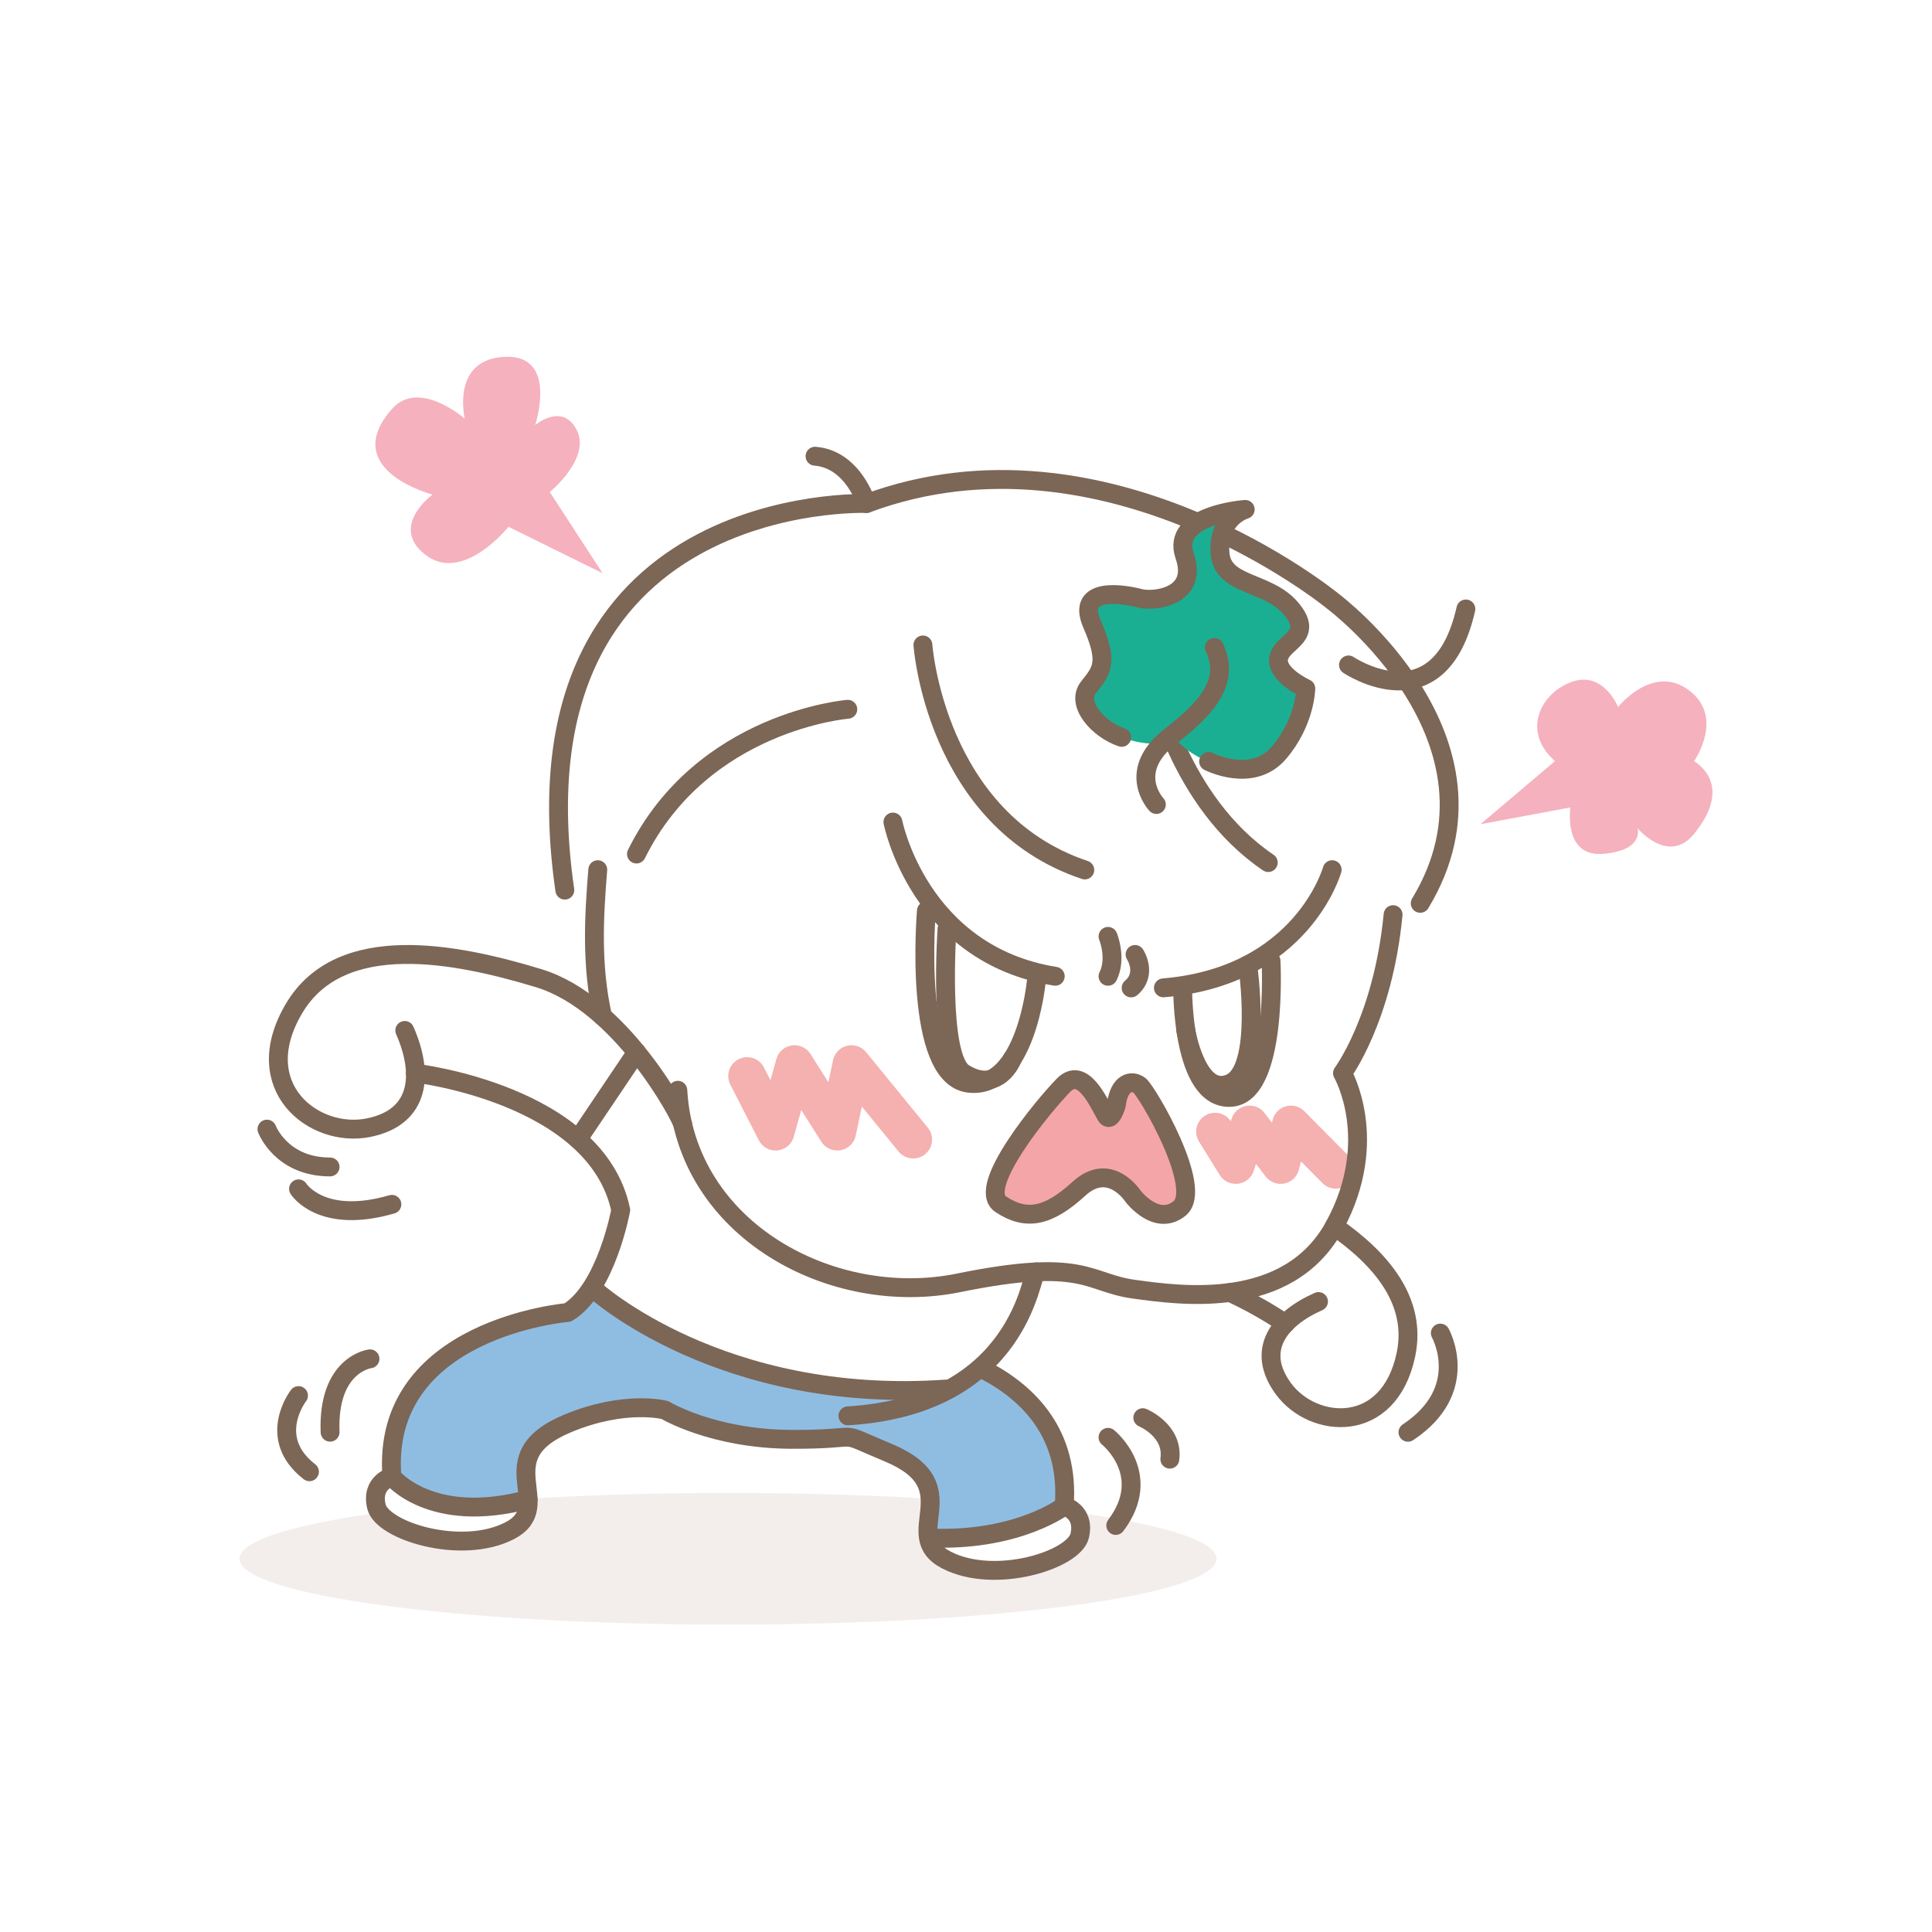 <svg width="256" height="256" viewBox="0 0 256 256" fill="none" xmlns="http://www.w3.org/2000/svg">
<g clip-path="url(#clip0_522_13982)">
<path opacity="0.4" d="M96.464 215.272C60.716 215.272 31.737 211.365 31.737 206.545C31.737 201.725 60.716 197.818 96.464 197.818C132.212 197.818 161.191 201.725 161.191 206.545C161.191 211.365 132.212 215.272 96.464 215.272Z" fill="#E1D6CF"/>
<path d="M74.261 114.947C75.715 123.674 77.776 128.037 78.624 129.128L79.352 134.219L75.715 131.674L62.988 127.31L52.443 126.219L44.079 128.037L39.715 132.037L37.897 136.765L37.17 141.856L40.079 147.31L45.897 149.492L51.715 148.401L54.988 145.492V142.219L64.806 144.401L75.352 150.219L80.806 156.401L82.261 161.128L78.988 170.219L75.715 173.492L70.988 173.856L63.715 176.765L59.352 179.31L53.897 185.492L51.715 192.037L50.988 195.674L49.897 197.492L50.624 200.401L53.17 202.583L56.443 204.037L62.261 204.765L67.352 203.31L70.261 200.401L69.534 197.492V194.219L71.715 190.583L75.715 188.765L79.715 187.31L85.17 186.947H88.443L91.352 188.037L96.443 190.219L105.534 190.583L112.443 190.219L121.17 193.856L122.988 197.128V202.219L124.443 205.856L129.897 207.674H136.079L140.079 206.583L142.624 203.674V201.492L141.534 199.31L141.17 197.128L140.806 194.583L138.988 188.765L134.988 184.765L130.988 181.492L135.352 175.31L137.17 169.128L139.715 168.765L149.17 170.947H161.897L169.897 174.947L168.443 178.219L169.534 184.401L174.988 188.037L181.17 187.31L184.079 185.492L186.261 181.492L186.988 177.856L185.17 170.219L181.534 166.583L177.534 161.856L178.624 158.219L179.715 149.856L178.624 141.856L184.443 126.219L188.443 118.947L191.715 112.401V102.947L188.443 93.856L181.897 84.401L172.079 76.037L156.079 67.674L137.534 63.674L123.352 64.401L114.988 66.583L107.352 67.31L99.352 69.492L92.079 72.401L83.352 79.31L77.534 88.765L74.261 100.037V114.947Z" fill="white"/>
<g filter="url(#filter0_f_522_13982)">
<path d="M161 149.947L163.743 154.368L165.571 149L169.686 154.368L171.057 149L177 155" stroke="#F5B0B0" stroke-width="5" stroke-linecap="round" stroke-linejoin="round"/>
</g>
<g filter="url(#filter1_f_522_13982)">
<path d="M99 142.579L102.771 149.947L105.286 141L110.943 149.947L112.829 141L121 151" stroke="#F5B0B0" stroke-width="5" stroke-linecap="round" stroke-linejoin="round"/>
</g>
<path d="M129.537 181.744C137.705 183.68 140.378 192.723 141.011 199.554C140.285 201.893 130.528 203.966 122.959 203.229C124.1 193.046 119.572 193.391 112.338 190.592C98.134 192.308 88.088 186.836 88.088 186.836C88.088 186.836 83.941 185.73 77.248 187.85C70.555 189.97 69.933 193.253 69.956 199.439C56.708 202.492 54.07 197.435 51.881 195.257C53.16 175.431 70.082 174.844 74.414 174.003L78.746 170.893C78.746 170.893 90.841 181.952 107.269 183.207C123.697 184.463 126.381 185.223 129.514 181.744H129.537Z" fill="#8FBDE2"/>
<path d="M79.208 115.238C78.712 121.344 78.321 127.853 79.841 134.673" stroke="#7C6656" stroke-width="2.5" stroke-linecap="round" stroke-linejoin="round"/>
<path d="M89.816 144.466C90.842 162.978 110.299 173.392 127.026 169.983C143.753 166.573 144.087 169.983 150.239 170.823C156.379 171.664 170.721 173.738 176.862 162.391C183.002 151.044 177.887 142.196 177.887 142.196C177.887 142.196 183.255 135.019 184.591 121.195" stroke="#7C6656" stroke-width="2.5" stroke-linecap="round" stroke-linejoin="round"/>
<path d="M90.474 149.016C90.243 147.967 82.306 132.934 71.385 129.616C60.464 126.298 45.108 123.222 38.956 133.637C32.805 144.051 41.629 150.859 48.795 149.43C55.753 148.048 56.156 142.254 53.633 136.54" stroke="#7C6656" stroke-width="2.5" stroke-linecap="round" stroke-linejoin="round"/>
<path d="M130.622 181.63C136.382 184.672 141.75 190.074 141.013 199.555C141.013 199.555 143.823 200.281 143.063 203.507C142.291 206.721 131.797 210.016 125.403 206.709C118.998 203.403 128.502 196.998 117.719 192.494C110.127 189.326 115.265 190.766 104.84 190.72C94.426 190.673 88.101 186.837 88.101 186.837C88.101 186.837 82.825 185.443 75.222 188.611C64.439 193.104 73.943 199.509 67.538 202.827C61.133 206.133 50.638 202.85 49.878 199.624C49.106 196.41 51.928 195.673 51.928 195.673C50.396 175.962 75.222 173.912 75.222 173.912C80.337 170.836 82.249 160.341 82.249 160.341C79.035 144.985 55.039 142.197 55.039 142.197" stroke="#7C6656" stroke-width="2.5" stroke-linecap="round" stroke-linejoin="round"/>
<path d="M176.793 162.494C182.945 166.757 187.783 172.367 186.297 179.475C184.051 190.188 174.006 189.359 170.077 184.037C166.264 178.864 169.524 174.751 174.708 172.459" stroke="#7C6656" stroke-width="2.5" stroke-linecap="round" stroke-linejoin="round"/>
<path d="M162.969 171.262C167.3 173.232 170.307 175.397 170.307 175.397" stroke="#7C6656" stroke-width="2.5" stroke-linecap="round" stroke-linejoin="round"/>
<path d="M137.29 168.531C136.599 168.577 135.39 186.191 112.35 187.608" stroke="#7C6656" stroke-width="2.5" stroke-linecap="round" stroke-linejoin="round"/>
<path d="M51.928 195.672C51.928 195.672 57.077 202.135 69.98 198.679" stroke="#7C6656" stroke-width="2.5" stroke-linecap="round" stroke-linejoin="round"/>
<path d="M35.373 149.615C35.373 149.615 37.251 154.626 43.737 154.626" stroke="#7C6656" stroke-width="2.5" stroke-linecap="round" stroke-linejoin="round"/>
<path d="M39.555 157.529C39.555 157.529 42.538 162.31 51.927 159.58" stroke="#7C6656" stroke-width="2.5" stroke-linecap="round" stroke-linejoin="round"/>
<path d="M146.818 190.453C146.818 190.453 152.959 195.361 147.844 202.134" stroke="#7C6656" stroke-width="2.5" stroke-linecap="round" stroke-linejoin="round"/>
<path d="M151.426 187.85C151.426 187.85 155.527 189.555 155.009 193.345" stroke="#7C6656" stroke-width="2.5" stroke-linecap="round" stroke-linejoin="round"/>
<path d="M190.849 176.641C190.849 176.641 195.064 184.152 186.562 189.785" stroke="#7C6656" stroke-width="2.5" stroke-linecap="round" stroke-linejoin="round"/>
<path d="M49.026 180.051C49.026 180.051 43.392 180.73 43.738 189.774" stroke="#7C6656" stroke-width="2.5" stroke-linecap="round" stroke-linejoin="round"/>
<path d="M39.554 184.924C39.554 184.924 35.199 190.511 41.005 195.015" stroke="#7C6656" stroke-width="2.5" stroke-linecap="round" stroke-linejoin="round"/>
<path d="M206.041 100.851L196.168 109.215L208.091 106.991C208.091 106.991 207.066 113.65 212.526 113.131C217.987 112.624 216.962 109.721 216.962 109.721C216.962 109.721 221.063 114.675 224.473 110.493C227.883 106.312 227.548 102.89 224.473 100.851C224.473 100.851 228.574 95.045 223.793 91.462C219.012 87.879 214.404 93.686 214.404 93.686C214.404 93.686 212.526 88.962 208.425 90.299C204.324 91.635 201.433 96.761 206.041 100.851Z" fill="#F5B1BE"/>
<path d="M79.84 75.945L72.847 65.197C72.847 65.197 78.308 60.761 76.43 57.006C74.552 53.25 70.912 56.326 70.912 56.326C70.912 56.326 74.034 46.937 66.868 47.283C59.703 47.628 61.581 55.474 61.581 55.474C61.581 55.474 55.567 50.209 52.019 54.103C46.904 59.736 51.166 63.664 57.307 65.542C57.307 65.542 51.466 69.804 56.431 73.56C61.396 77.315 67.375 69.804 67.375 69.804L79.828 75.945H79.84Z" fill="#F5B1BE"/>
<path d="M74.842 117.946C67.181 64.954 114.816 66.716 114.816 66.716C146.508 54.932 176.586 79.642 176.586 79.642C176.586 79.642 201.297 98.062 188.187 119.697" stroke="#7C6656" stroke-width="2.5" stroke-linecap="round" stroke-linejoin="round"/>
<path d="M122.291 85.461C122.291 85.461 123.927 108.651 143.741 115.275" stroke="#7C6656" stroke-width="2.5" stroke-linecap="round" stroke-linejoin="round"/>
<path d="M153.039 90.748C153.039 90.748 156.138 106.231 168.05 114.295" stroke="#7C6656" stroke-width="2.5" stroke-linecap="round" stroke-linejoin="round"/>
<path d="M118.318 108.926C118.318 108.926 121.728 126.459 139.826 129.362" stroke="#7C6656" stroke-width="2.5" stroke-linecap="round" stroke-linejoin="round"/>
<path d="M176.517 115.238C176.517 115.238 172.588 129.362 154.156 130.894" stroke="#7C6656" stroke-width="2.5" stroke-linecap="round" stroke-linejoin="round"/>
<path d="M137.292 130.216C137.292 130.216 135.898 144.386 128.387 143.534C120.876 142.681 122.754 120.689 122.754 120.689" stroke="#7C6656" stroke-width="2.5" stroke-linecap="round" stroke-linejoin="round"/>
<path d="M125.483 123.072C125.483 123.072 124.296 140.087 127.706 142.195C132.314 145.064 134.135 140.306 134.135 140.306" stroke="#7C6656" stroke-width="2.5" stroke-linecap="round" stroke-linejoin="round"/>
<path d="M168.418 127.324C168.418 127.324 169.397 145.249 162.969 145.411C156.552 145.583 156.713 130.907 156.713 130.907" stroke="#7C6656" stroke-width="2.5" stroke-linecap="round" stroke-linejoin="round"/>
<path d="M165.331 127.854C165.331 127.854 167.335 141.735 162.957 143.567C158.58 145.41 157.094 136.367 157.094 136.367" stroke="#7C6656" stroke-width="2.5" stroke-linecap="round" stroke-linejoin="round"/>
<path d="M146.818 124.076C146.818 124.076 148.016 126.979 146.818 129.364" stroke="#7C6656" stroke-width="2.5" stroke-linecap="round" stroke-linejoin="round"/>
<path d="M150.401 126.471C150.401 126.471 152.083 129.028 149.883 130.906" stroke="#7C6656" stroke-width="2.5" stroke-linecap="round" stroke-linejoin="round"/>
<path d="M147.913 146.447C147.913 146.447 147.188 148.912 146.543 147.795C145.575 146.124 143.467 141.194 140.909 143.809C138.352 146.424 129.251 157.345 132.603 159.568C135.956 161.791 138.859 161.273 142.96 157.518C147.061 153.762 150.137 158.508 150.137 158.508C150.137 158.508 153.224 162.586 156.288 160.133C159.572 157.506 151.991 144.558 150.978 143.809C149.964 143.06 148.282 143.371 147.913 146.447Z" fill="#F4A5A7" stroke="#7C6656" stroke-width="2.5" stroke-linecap="round" stroke-linejoin="round"/>
<path d="M178.682 88.11C178.682 88.11 190.732 96.232 194.234 80.691" stroke="#7C6656" stroke-width="2.5" stroke-linecap="round" stroke-linejoin="round"/>
<path d="M160.148 100.896C160.148 100.896 165.919 103.869 169.444 99.767C172.969 95.666 173.027 91.231 173.027 91.231C173.027 91.231 168.937 89.353 169.444 87.13C169.951 84.907 174.236 84.4 171.068 80.644C167.9 76.889 161.864 77.741 161.645 73.133C161.426 68.525 164.997 67.5 164.997 67.5C164.997 67.5 155.067 68.18 156.968 73.64C158.869 79.101 152.89 79.78 151.012 79.273C149.134 78.767 142.476 77.569 144.699 82.683C146.923 87.798 146.024 88.823 144.25 91.047C142.476 93.27 145.552 96.68 148.628 97.705C148.628 97.705 153.178 99.514 155.632 97.798C155.632 97.798 157.463 100.009 160.159 100.885L160.148 100.896Z" fill="#1AAF92"/>
<path d="M160.148 100.896C160.148 100.896 165.919 103.869 169.444 99.767C172.969 95.666 173.027 91.231 173.027 91.231C173.027 91.231 168.937 89.353 169.444 87.13C169.951 84.907 174.236 84.4 171.068 80.644C167.9 76.889 161.864 77.741 161.645 73.133C161.426 68.525 164.997 67.5 164.997 67.5C164.997 67.5 155.067 68.18 156.968 73.64C158.869 79.101 152.89 79.78 151.012 79.273C149.134 78.767 142.476 77.569 144.699 82.683C146.923 87.798 146.024 88.823 144.25 91.047C142.476 93.27 145.552 96.68 148.628 97.705" stroke="#7C6656" stroke-width="2.5" stroke-linecap="round" stroke-linejoin="round"/>
<path d="M153.224 106.6C153.224 106.6 149.076 102.234 155.101 97.557C159.709 93.974 163.119 90.391 160.907 85.783" stroke="#7C6656" stroke-width="2.5" stroke-linecap="round" stroke-linejoin="round"/>
<path d="M84.345 139.432L76.58 150.963" stroke="#7C6656" stroke-width="2.5" stroke-linecap="round" stroke-linejoin="round"/>
<path d="M141.012 199.555C141.012 199.555 135.125 204.094 123.916 203.817" stroke="#7C6656" stroke-width="2.5" stroke-linecap="round" stroke-linejoin="round"/>
<path d="M114.816 66.718C114.816 66.718 113.042 60.843 107.996 60.451L114.816 66.718Z" fill="white"/>
<path d="M114.816 66.718C114.816 66.718 113.042 60.843 107.996 60.451" stroke="#7C6656" stroke-width="2.5" stroke-linecap="round" stroke-linejoin="round"/>
<path d="M112.339 93.984C112.339 93.984 93.078 95.516 84.334 113.165" stroke="#7C6656" stroke-width="2.5" stroke-linecap="round" stroke-linejoin="round"/>
<path d="M78.769 170.893C78.769 170.893 95.451 186.122 125.287 184.06" stroke="#7C6656" stroke-width="2.5" stroke-linecap="round" stroke-linejoin="round"/>
</g>
<defs>
<filter id="filter0_f_522_13982" x="156.5" y="144.5" width="25" height="15" filterUnits="userSpaceOnUse" color-interpolation-filters="sRGB">
<feFlood flood-opacity="0" result="BackgroundImageFix"/>
<feBlend mode="normal" in="SourceGraphic" in2="BackgroundImageFix" result="shape"/>
<feGaussianBlur stdDeviation="1" result="effect1_foregroundBlur_522_13982"/>
</filter>
<filter id="filter1_f_522_13982" x="94.5" y="136.5" width="31" height="19" filterUnits="userSpaceOnUse" color-interpolation-filters="sRGB">
<feFlood flood-opacity="0" result="BackgroundImageFix"/>
<feBlend mode="normal" in="SourceGraphic" in2="BackgroundImageFix" result="shape"/>
<feGaussianBlur stdDeviation="1" result="effect1_foregroundBlur_522_13982"/>
</filter>
<clipPath id="clip0_522_13982">
<rect width="256" height="256" fill="white"/>
</clipPath>
</defs>
</svg>
